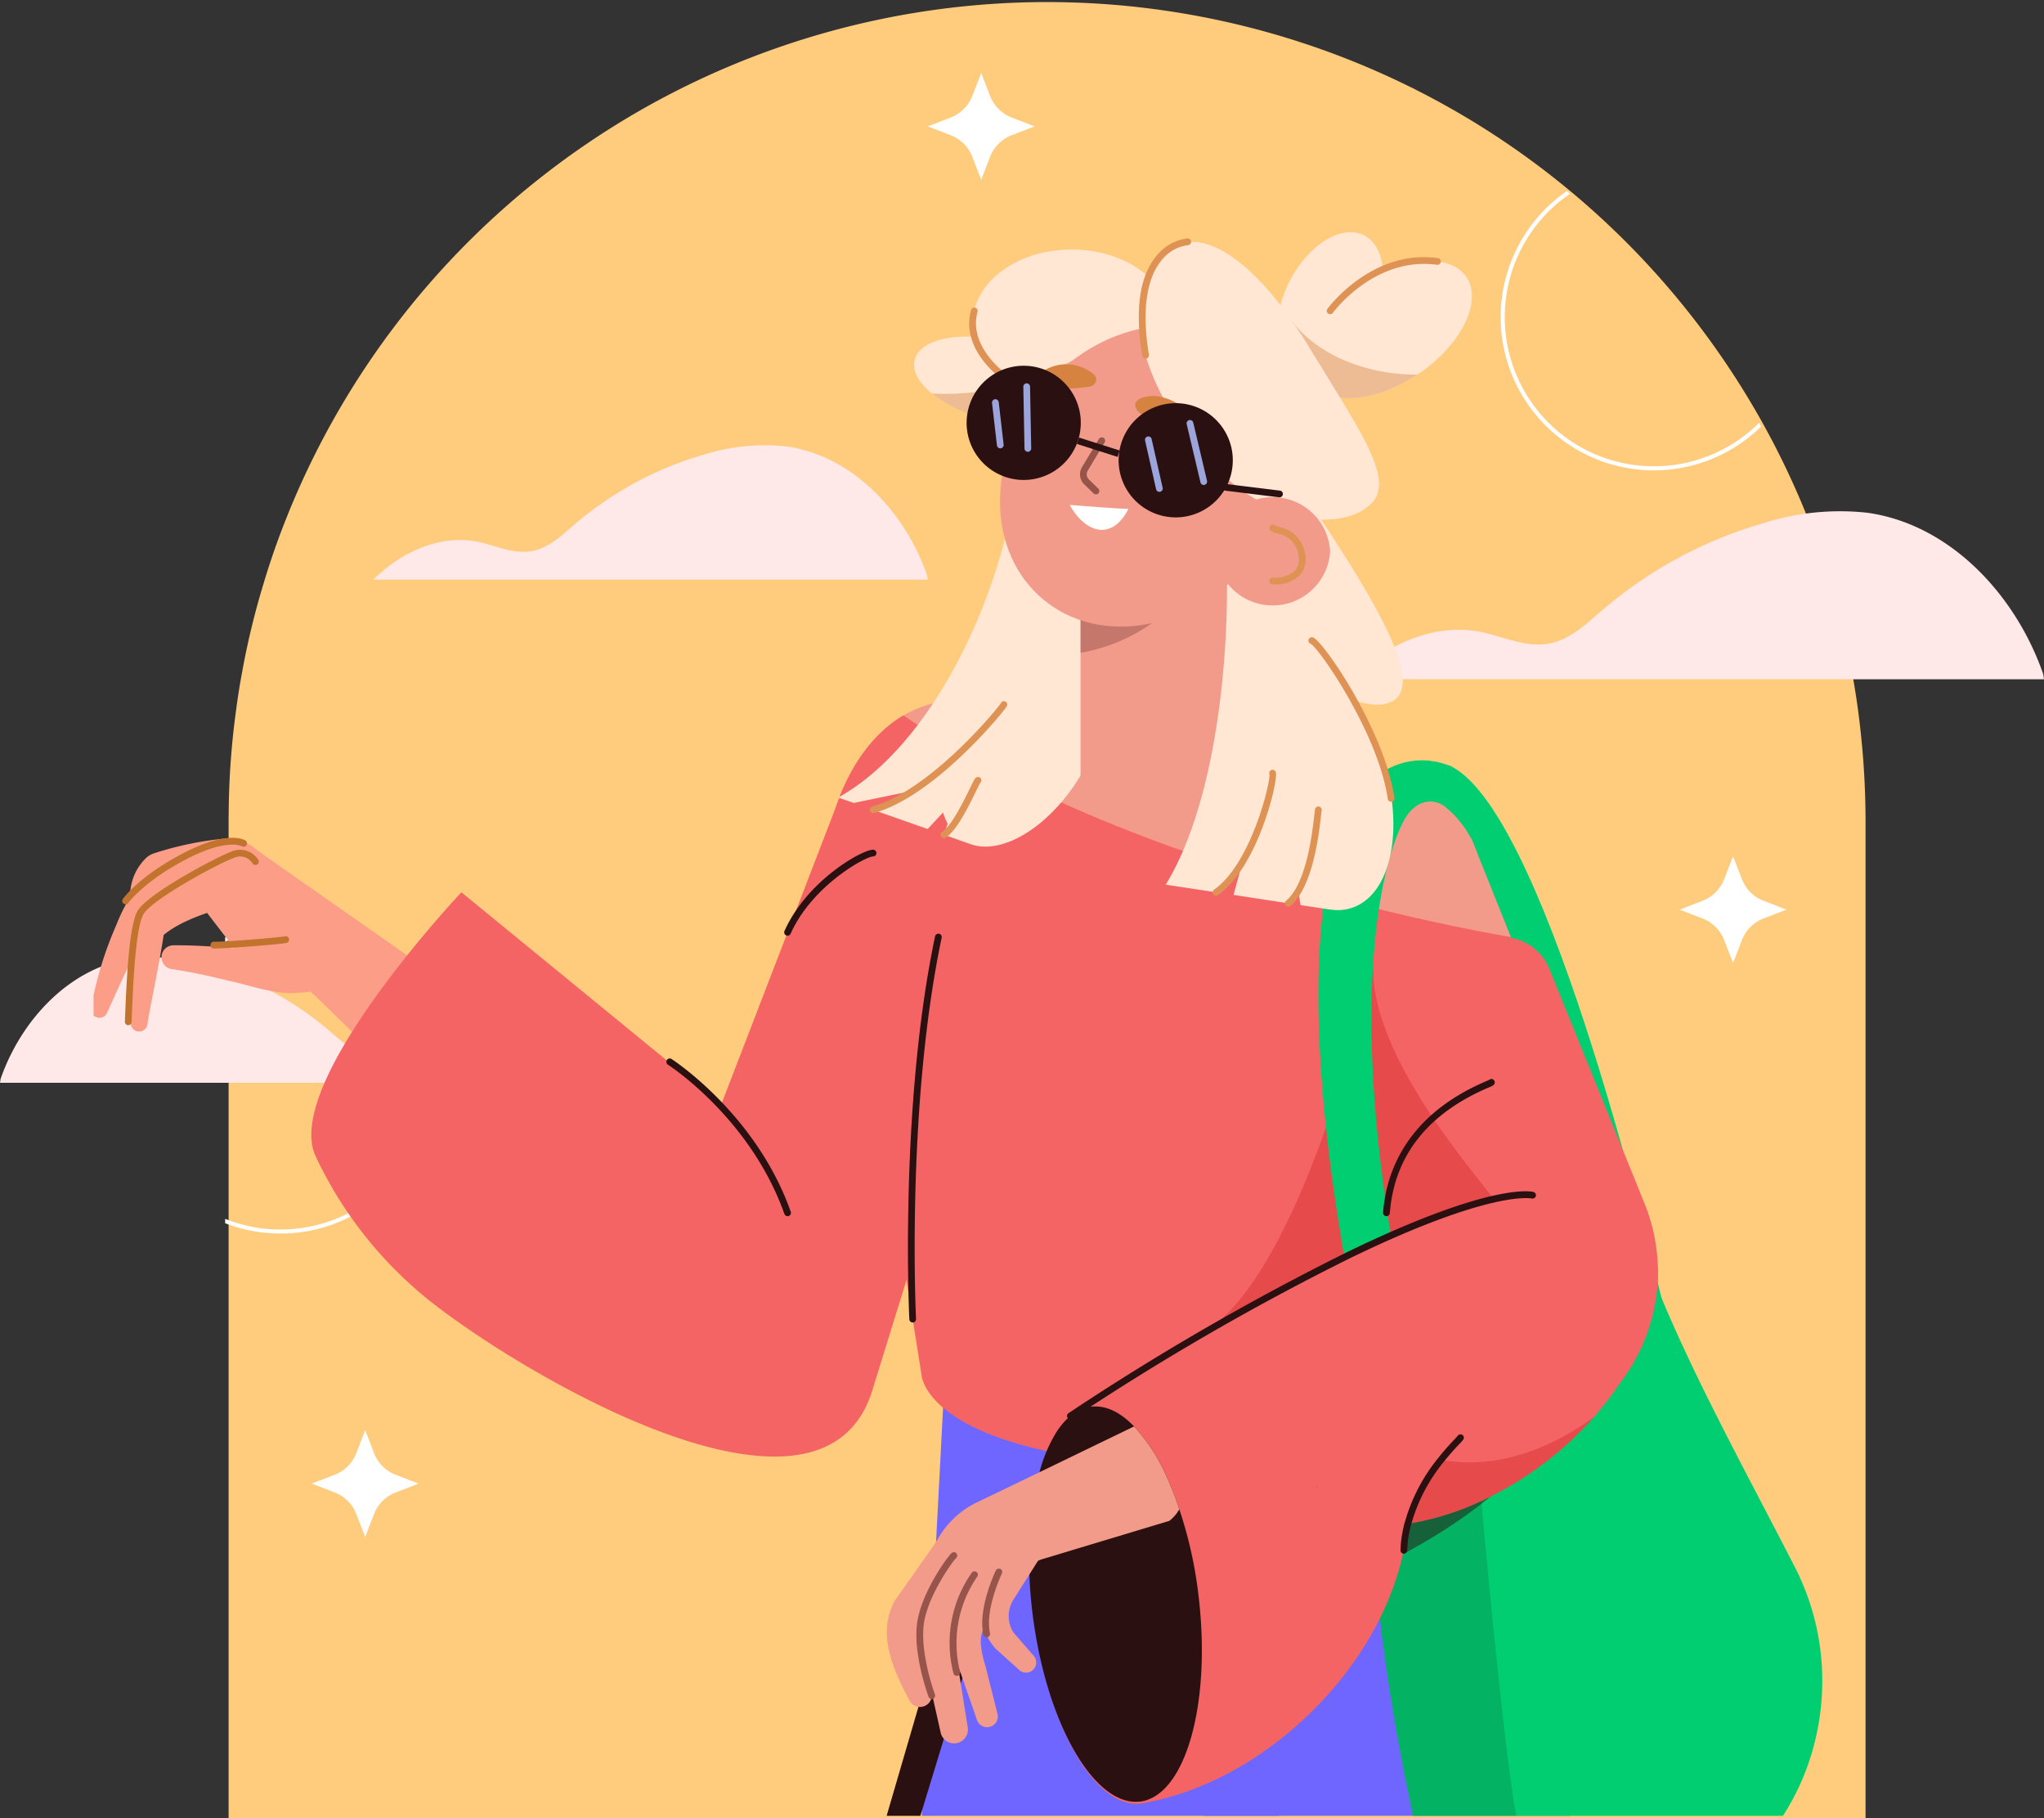 <svg xmlns="http://www.w3.org/2000/svg" xmlns:xlink="http://www.w3.org/1999/xlink" width="295" height="262.338" viewBox="0 0 295 262.338">
  <rect x="0" y="0" width="295" height="262.338" fill="#333333" stroke="none"/>
  <defs>
    <clipPath id="clip-path">
      <rect id="Rectángulo_312909" data-name="Rectángulo 312909" width="268" height="262" transform="translate(-7251 -11295)" fill="none"/>
    </clipPath>
    <clipPath id="clip-path-2">
      <rect id="Rectángulo_312908" data-name="Rectángulo 312908" width="281.977" height="487.069" fill="none"/>
    </clipPath>
    <clipPath id="clip-path-4">
      <rect id="Rectángulo_312897" data-name="Rectángulo 312897" width="33.717" height="83.777" fill="#059553"/>
    </clipPath>
    <clipPath id="clip-path-5">
      <rect id="Rectángulo_312898" data-name="Rectángulo 312898" width="58.472" height="36.347" fill="none"/>
    </clipPath>
    <clipPath id="clip-path-6">
      <rect id="Rectángulo_312899" data-name="Rectángulo 312899" width="52.261" height="57.801" fill="#d92f2f"/>
    </clipPath>
    <clipPath id="clip-path-7">
      <rect id="Rectángulo_312901" data-name="Rectángulo 312901" width="11.376" height="7.425" fill="none"/>
    </clipPath>
    <clipPath id="clip-path-8">
      <rect id="Rectángulo_312902" data-name="Rectángulo 312902" width="26.082" height="12.624" fill="none"/>
    </clipPath>
    <clipPath id="clip-path-9">
      <rect id="Rectángulo_312903" data-name="Rectángulo 312903" width="18.248" height="11.384" fill="none"/>
    </clipPath>
    <clipPath id="clip-path-10">
      <rect id="Rectángulo_312904" data-name="Rectángulo 312904" width="26.788" height="15.319" fill="#d92f2f"/>
    </clipPath>
    <clipPath id="clip-path-11">
      <rect id="Rectángulo_312906" data-name="Rectángulo 312906" width="0.178" height="0.248" fill="none"/>
    </clipPath>
  </defs>
  <g id="Grupo_996010" data-name="Grupo 996010" transform="translate(7264.5 11295)">
    <path id="Trazado_654295" data-name="Trazado 654295" d="M236.252,117.873V262.038H0V118.12c0-.353,0-.706.011-1.058a113.9,113.9,0,0,1,1.094-15.069c.012-.107.023-.2.036-.318a1.692,1.692,0,0,1,.036-.258c.235-1.683.505-3.341.824-4.989V96.4A112.264,112.264,0,0,1,4.928,84.288c.211-.706.424-1.411.648-2.118q1.058-3.352,2.317-6.587A118.2,118.2,0,0,1,170.562,12.258a6.973,6.973,0,0,1,.73.365,117.478,117.478,0,0,1,22.339,14.646c.165.129.317.258.47.387,1.73,1.459,3.413,2.953,5.059,4.506.188.189.388.365.577.553.647.612,1.282,1.235,1.918,1.871a118.84,118.84,0,0,1,19.728,26.127c.106.177.2.353.294.53a117.7,117.7,0,0,1,6.8,14.657,114.1,114.1,0,0,1,3.717,11.434c.693,2.588,1.306,5.2,1.811,7.847a112.945,112.945,0,0,1,1.717,11.9c.025.152.036.317.048.482q.459,5.1.482,10.305" transform="translate(-7231.506 -11294.7)" fill="#ffcb7d"/>
    <g id="Grupo_996009" data-name="Grupo 996009" transform="translate(-357.5)">
      <path id="Trazado_654296" data-name="Trazado 654296" d="M153.493,38.532H73.464a26.319,26.319,0,0,1,2.695-2.271c3.47-2.518,7.87-4,12.093-3.236,2.693.5,5.34,1.871,8.046,1.4,2.448-.423,4.353-2.246,6.235-3.87A49.759,49.759,0,0,1,121.167,20.51,29.133,29.133,0,0,1,133.1,19.321c9.564,1.33,17.139,9.482,20.3,18.611Z" transform="translate(-6926.59 -11249.904)" fill="#fee8e8"/>
      <path id="Trazado_654298" data-name="Trazado 654298" d="M97.9,16.028l-3.313,1.281a5.446,5.446,0,0,0-3.111,3.111L90.2,23.734l-1.281-3.313a5.44,5.44,0,0,0-3.11-3.111l-3.313-1.281L85.8,14.747a5.433,5.433,0,0,0,3.11-3.111L90.2,8.324l1.281,3.312a5.439,5.439,0,0,0,3.111,3.111Z" transform="translate(-6855.588 -11292.791)" fill="#fff"/>
      <path id="Trazado_654299" data-name="Trazado 654299" d="M186.172,107.957l-3.313,1.281a5.437,5.437,0,0,0-3.11,3.111l-1.281,3.312-1.281-3.312a5.443,5.443,0,0,0-3.111-3.111l-3.313-1.281,3.313-1.281a5.439,5.439,0,0,0,3.111-3.111l1.281-3.312,1.281,3.312a5.433,5.433,0,0,0,3.11,3.111Z" transform="translate(-6835.345 -11271.709)" fill="#fff"/>
      <path id="Trazado_654300" data-name="Trazado 654300" d="M25.582,175.325l-3.313,1.281a5.446,5.446,0,0,0-3.111,3.111l-1.281,3.313-1.28-3.313a5.446,5.446,0,0,0-3.111-3.111l-3.313-1.281,3.313-1.281a5.439,5.439,0,0,0,3.111-3.111l1.28-3.312,1.281,3.312a5.439,5.439,0,0,0,3.111,3.111Z" transform="translate(-6872.173 -11256.26)" fill="#fff"/>
      <path id="Trazado_654301" data-name="Trazado 654301" d="M187.041,55.626a21.523,21.523,0,1,1-27.28-33.057c-.154-.129-.306-.258-.471-.387a22.108,22.108,0,1,0,28.045,33.974c-.093-.177-.188-.353-.294-.53" transform="translate(-6840.164 -11289.613)" fill="#fff"/>
      <path id="Trazado_654302" data-name="Trazado 654302" d="M7.987,108.563A22.019,22.019,0,0,0,0,110.057v.636a21.239,21.239,0,0,1,7.987-1.542,21.528,21.528,0,0,1,0,43.056A21.215,21.215,0,0,1,0,150.665v.636a22.115,22.115,0,1,0,7.987-42.738" transform="translate(-6874.506 -11269.804)" fill="#fff"/>
      <path id="Trazado_654375" data-name="Trazado 654375" d="M173.574,43.4H73.464a32.922,32.922,0,0,1,3.371-2.84c4.341-3.149,9.845-5,15.127-4.047,3.369.62,6.68,2.34,10.065,1.752,3.062-.529,5.445-2.81,7.8-4.841a62.244,62.244,0,0,1,23.31-12.567,36.443,36.443,0,0,1,14.921-1.487c11.964,1.664,21.44,11.861,25.4,23.281Z" transform="translate(-6785.573 -11240.389)" fill="#fee8e8"/>
      <path id="Trazado_654376" data-name="Trazado 654376" d="M73.464,37.246H148.2a24.574,24.574,0,0,0-2.516-2.12A15.088,15.088,0,0,0,134.387,32.1c-2.515.463-4.987,1.747-7.513,1.307-2.286-.395-4.065-2.1-5.822-3.614a46.465,46.465,0,0,0-17.4-9.381,27.2,27.2,0,0,0-11.139-1.11c-8.931,1.242-16,8.854-18.961,17.379Z" transform="translate(-6980.464 -11176.017)" fill="#fee8e8"/>
    </g>
    <g id="Enmascarar_grupo_878557" data-name="Enmascarar grupo 878557" clip-path="url(#clip-path)">
      <g id="Grupo_995982" data-name="Grupo 995982" transform="translate(-7251.374 -11261.49)">
        <g id="Grupo_996008" data-name="Grupo 996008" clip-path="url(#clip-path-2)">
          <g id="Grupo_996007" data-name="Grupo 996007">
            <g id="Grupo_996006" data-name="Grupo 996006" clip-path="url(#clip-path-2)">
              <path id="Trazado_658143" data-name="Trazado 658143" d="M30.985,73.725l-5.967-5.8-1.26-1.09a5.985,5.985,0,0,1-2.424.647,5.769,5.769,0,0,1-4.774-2.229L8.109,54.264l7.971-7.742,11.55,8.1,10.927,7.642a12.921,12.921,0,0,1-.975,4.837,11.46,11.46,0,0,1-6.6,6.627" transform="translate(7.369 42.275)" fill="#fc9e87"/>
              <path id="Trazado_658144" data-name="Trazado 658144" d="M22.788,51.891c-4.491,2.063-9.826,2.241-13.882,4.795-.015.013.387-.525.384-.521L5.743,63.384c-1.208,2.422-2.3,4.884-3.413,7.352a1.219,1.219,0,0,1-2.315-.7A53,53,0,0,1,3.693,57.993a24.385,24.385,0,0,1,2.2-4.325c2.346-2.252,4.755-3.063,7.463-4.247a58.78,58.78,0,0,0,6.511-2.812,3.024,3.024,0,1,1,2.922,5.281" transform="translate(0 41.889)" fill="#fc9e87"/>
              <path id="Trazado_658145" data-name="Trazado 658145" d="M16.016,53.963c-2.844.916-6.19,2.065-8.419,4.06l.387-.922c-.294,2.271-.762,4.545-1.17,6.806L6.15,67.284c-.227,1.159-.447,2.317-.6,3.384a1.215,1.215,0,0,1-2.4.017,49.559,49.559,0,0,1,.628-14.268c.376-1.437,1.737-2.529,2.647-3.386a36.372,36.372,0,0,1,7.444-4.711,3.027,3.027,0,1,1,2.151,5.642" transform="translate(2.6 43.627)" fill="#fc9e87"/>
              <path id="Trazado_658146" data-name="Trazado 658146" d="M17.251,51.856a37.72,37.72,0,0,0-9.607.355c-.04.05.456-.244.351-.2a4.717,4.717,0,0,0-.67,5.927A1.233,1.233,0,0,1,6.884,59.7c-1.454.63-2.613-1.433-3.275-2.552a7.58,7.58,0,0,1,1.8-8.608,3.376,3.376,0,0,1,.9-.508A47.336,47.336,0,0,1,17.176,45.82a3.032,3.032,0,1,1,.074,6.035" transform="translate(2.682 41.621)" fill="#fc9e87"/>
              <path id="Trazado_658147" data-name="Trazado 658147" d="M2.667,71.787a.482.482,0,0,1-.1-.313c.263-6.99.66-13.75,1.775-15.89C5.635,53.1,15.706,47.76,17.9,46.951a3.117,3.117,0,0,1,3.932,1.185.486.486,0,0,1-.846.479,2.127,2.127,0,0,0-2.75-.75C15.877,48.734,6.3,53.931,5.2,56.034,4.036,58.273,3.7,67.214,3.538,71.508a.486.486,0,0,1-.87.279" transform="translate(2.332 42.434)" fill="#c2732d"/>
              <path id="Trazado_658148" data-name="Trazado 658148" d="M24.288,60.788c-3.189.055-6.249-1.136-9.236-1.764-2.75-.679-5.476-1.288-8.213-1.682a1.726,1.726,0,0,1,.208-3.438c2.964-.027,5.9.178,8.78.439,1.411.128,4.936.477,6.287.513a5.25,5.25,0,0,0,1.437-.069,3.378,3.378,0,1,1,2.4,5.915l-1.662.084" transform="translate(4.849 48.982)" fill="#fc9e87"/>
              <path id="Trazado_658149" data-name="Trazado 658149" d="M2.467,55.179a.493.493,0,0,1-.015-.576c.094-.13,2.31-3.245,8.66-6.575,6.383-3.348,8.8-2.016,9.051-1.853a.487.487,0,0,1-.517.825c-.057-.032-2.243-1.172-8.083,1.892-6.114,3.2-8.291,6.24-8.312,6.27a.486.486,0,0,1-.678.118.473.473,0,0,1-.1-.1" transform="translate(2.15 41.598)" fill="#c2732d"/>
              <path id="Trazado_658150" data-name="Trazado 658150" d="M9.139,54.792a.476.476,0,0,1-.1-.311.487.487,0,0,1,.5-.473c1.83.046,9.8-.67,10.219-.762a.466.466,0,0,1,.6.3.5.5,0,0,1-.309.63c-.437.162-8.885.849-10.538.809a.483.483,0,0,1-.372-.189" transform="translate(8.213 48.358)" fill="#c2732d"/>
              <path id="Trazado_658151" data-name="Trazado 658151" d="M56.071,397.6s6.125-.855,18.106-3.472c13.815-3.044,29.251-7,34.414.464,6.48,9.381,14.634,17.3,20.1,14.722,3.774-1.779,2.3-12.426-.107-24.907-.231-1.193-.464-2.4-.712-3.613-.41-2.1-.819-4.629-1.176-7.532-4.9-38.294-6-143.193-6.177-211.255-.09-36.052.071-61.779.071-61.779l-48.176-15.2Z" transform="translate(50.952 77.262)" fill="#6f66ff"/>
              <path id="Trazado_658152" data-name="Trazado 658152" d="M78.957,101.551s7.089,21.6,7.961,29.089c8.959,76.743,34.37,211.211,40.15,260.464.624,5.287.534,9.845,3.9,12.107,5.377,3.613,12.569-.16,16.736-3.9,2.563-2.3,13.3-9.578,16.575-10.736,38.527-13.565,45.7-3.222,45.95-2.831L161.2,240.432a245.759,245.759,0,0,1-9.15-35.7l-6.961-39.079-2.279-12.8L131.645,90.135Z" transform="translate(71.748 81.906)" fill="#6f66ff"/>
              <rect id="Rectángulo_312896" data-name="Rectángulo 312896" width="66.348" height="25.932" transform="translate(85.197 140.651) rotate(-68.133)" fill="#f29b8a"/>
              <path id="Trazado_658153" data-name="Trazado 658153" d="M129.475,125.9l6.936-1.607c-4.234-18.291-19.087-78.41-32.463-84.019l-2.754,6.566c6.827,2.865,20,43.268,28.281,79.06" transform="translate(91.955 36.6)" fill="#00ce70"/>
              <path id="Trazado_658154" data-name="Trazado 658154" d="M57.261,52.886l12.8,77.783,68.757,14.546,4.025-31.3,5.785-45.15.107-.836a22.236,22.236,0,0,0-.784-10.843l-.374-.943c-.124-.3-.284-.605-.426-.891-2.1-4.041-6.052-7.014-12.3-8.171L76.506,35.688a16.009,16.009,0,0,0-11.235,1.886,16.192,16.192,0,0,0-8.011,15.312" transform="translate(51.986 32.149)" fill="#f29b8a"/>
              <path id="Trazado_658155" data-name="Trazado 658155" d="M91.748,55.45l19.709,49.014,5.037,12.552,3.455-1.39,20.6-8.278L121.57,60.1l-5-12.462-.374-.943-.374-.909-.053.017L95.006,54.133Z" transform="translate(83.372 41.602)" fill="#f29b8a"/>
              <path id="Trazado_658156" data-name="Trazado 658156" d="M103.635,158.643c2.42,10.717,12.639,17.287,22.557,14.386q2.11-.616,4.22-1.283,5.205-1.655,10.5-3.632c18.461-6.835,26.562-30,17.161-48.353-6.818-13.317-13.976-26.153-19.564-39.56C130,83.566,120.745,86.824,110.9,89.975c-4.5,1.46-9.152,2.884-13.888,4.308-1.353,19.085,1.745,42.835,6.623,64.36" transform="translate(87.865 72.879)" fill="#00ce70"/>
              <g id="Grupo_995984" data-name="Grupo 995984" transform="translate(184.558 162.818)" opacity="0.5">
                <g id="Grupo_995983" data-name="Grupo 995983">
                  <g id="Grupo_995982-2" data-name="Grupo 995982" clip-path="url(#clip-path-4)">
                    <path id="Trazado_658157" data-name="Trazado 658157" d="M103.635,154.007c2.42,10.717,12.639,17.287,22.557,14.386q2.11-.616,4.22-1.283c-5.644-3.312-11.5-8.776-12.926-18.123-2.8-18.587-6.429-63.684-6.429-63.684l-.158.036c-4.5,1.46-9.152,2.884-13.888,4.308-1.353,19.085,1.745,42.835,6.623,64.36" transform="translate(-96.693 -85.303)" fill="#059553"/>
                  </g>
                </g>
              </g>
              <g id="Grupo_995987" data-name="Grupo 995987" transform="translate(150.018 166.758)" opacity="0.5">
                <g id="Grupo_995986" data-name="Grupo 995986">
                  <g id="Grupo_995985" data-name="Grupo 995985" clip-path="url(#clip-path-5)">
                    <path id="Trazado_658158" data-name="Trazado 658158" d="M137.068,96.582S122.646,116.834,78.6,123.716l16.466-34.8L128.1,87.367Z" transform="translate(-78.597 -87.367)" fill="#2b1011"/>
                  </g>
                </g>
              </g>
              <path id="Trazado_658159" data-name="Trazado 658159" d="M119.39,128.5l6.425-2.582a26.219,26.219,0,0,0,14.52-34.179L126.59,57.851a7.318,7.318,0,0,0-8.868-4.264l-25.4,7.553Z" transform="translate(83.894 48.418)" fill="#f46464"/>
              <path id="Trazado_658160" data-name="Trazado 658160" d="M56.1,51.173,68.9,131.7s.651,17.823,70.924,12.464c7.866-.6,4.024-31.3,4.024-31.3l5.037,12.55,3.455-1.388,1.62-55.53s-1.567-.248-4.327-.783c-4.629-.889-12.605-2.563-22.236-5.18-18.283-4.949-42.551-13.3-61.119-26.012-5.146,3.008-8.528,8.759-10.177,14.644" transform="translate(50.98 33.194)" fill="#f46464"/>
              <g id="Grupo_995990" data-name="Grupo 995990" transform="translate(157.347 105.507)" opacity="0.5">
                <g id="Grupo_995989" data-name="Grupo 995989">
                  <g id="Grupo_995988" data-name="Grupo 995988" clip-path="url(#clip-path-6)">
                    <path id="Trazado_658161" data-name="Trazado 658161" d="M130.031,92.865c.567-1.334-20.555-22.015-19.883-37.588,0,0-9.82,45.232-25.073,53.661-14.636,8.087,36.391,1.83,36.391,1.83l13.231-6.3Z" transform="translate(-82.437 -55.277)" fill="#d92f2f"/>
                  </g>
                </g>
              </g>
              <path id="Trazado_658162" data-name="Trazado 658162" d="M97.827,118.415l6.99-1.357c-9.066-46.649-1.5-65.959.809-69.238.571-.809,2.416-2.89,5.077-1.506l1.336-5.482a10.406,10.406,0,0,0-10.945,1.5c-9.744,8.039-10.965,36.483-3.268,76.087" transform="translate(84.338 36.285)" fill="#00ce70"/>
              <path id="Trazado_658163" data-name="Trazado 658163" d="M86.979,160.7c.023.011.023.011.04.006.218-.031.429-.076.659-.128,7.975-1.483,16.358-5.791,23.508-12.674,8.456-8.131,13.4-18.1,14.3-27.216a3.154,3.154,0,0,0,.048-.363,39.949,39.949,0,0,0,8.818-2.489A49.724,49.724,0,0,0,152.339,105c7.717-8.736,11.04-18.984,8.436-25.537-4.136-10.406-21.334-7.308-36.838-1.151-7.2,2.859-33.091,16.905-45.887,25.974-2.092,1.483-1.945,2.287-3.317,3.464C71.551,113,70.152,122.792,71.519,133.7c1.949,15.7,8.891,27.772,15.461,27" transform="translate(64.515 66.025)" fill="#f46464"/>
              <path id="Trazado_658164" data-name="Trazado 658164" d="M120.085,56.527,97.614,129.012c-7.692,24.813-55.912-5.7-65.86-14.626a58.323,58.323,0,0,1-14.5-19.255C12.47,84.49,38.322,57.113,38.322,57.113L75.8,87.784l17.57-45.565c1.029-2.565,26.72,14.308,26.72,14.308" transform="translate(15.143 38.124)" fill="#f46464"/>
              <path id="Trazado_658165" data-name="Trazado 658165" d="M62.461,109.12a.484.484,0,0,1-.485-.462c-.015-.3-1.47-30.614,3.714-55.244a.486.486,0,1,1,.951.2c-5.157,24.506-3.711,54.7-3.7,55a.486.486,0,0,1-.46.51Z" transform="translate(56.137 48.186)" fill="#2b1011"/>
              <path id="Trazado_658166" data-name="Trazado 658166" d="M87.625,145.645c-.233.059-.447.1-.66.136-.019,0-.019,0-.04-.019-6.57.777-13.51-11.294-15.472-27a64.068,64.068,0,0,1-.506-7.037c-.038-1.71,0-3.363.116-4.938a42.843,42.843,0,0,1,1.38-8.532,21.091,21.091,0,0,1,2.235-5.444,10.389,10.389,0,0,1,2.216-2.682,5.734,5.734,0,0,1,2.955-1.342c.04-.019.059,0,.1,0a2.546,2.546,0,0,1,.37-.019c1.962-.078,3.926.952,5.772,2.876a26.339,26.339,0,0,1,4.724,7.308A44.536,44.536,0,0,1,92.62,103.6a60.693,60.693,0,0,1,2.741,12.187c1.886,15.22-1.575,28.245-7.736,29.858" transform="translate(64.457 80.661)" fill="#2b1011"/>
              <path id="Trazado_658167" data-name="Trazado 658167" d="M58.739,64.821l7.908-1.626L61.53,65.81l7.877,2.773,2.231-2.392a9.515,9.515,0,0,0,.655,1.643l-.527,1.579,3.523,1.243.223.08a6.515,6.515,0,0,0,2.248.384c4.512,0,10.2-4.163,14.016-10.748,4.274-7.4,4.736-15.323,1.37-18.814a70.553,70.553,0,0,0,1.722-21.494l-12.834-.781C79.914,34.764,70.379,56.291,56.508,64.04Z" transform="translate(51.349 17.523)" fill="#ffe7d4"/>
              <rect id="Rectángulo_312900" data-name="Rectángulo 312900" width="22.771" height="36.426" transform="translate(142.824 42.663)" fill="#f29b8a"/>
              <g id="Grupo_995993" data-name="Grupo 995993" transform="translate(142.825 53.255)" opacity="0.5">
                <g id="Grupo_995992" data-name="Grupo 995992">
                  <g id="Grupo_995991" data-name="Grupo 995991" clip-path="url(#clip-path-7)">
                    <path id="Trazado_658168" data-name="Trazado 658168" d="M74.828,27.9v7.425A25.166,25.166,0,0,0,86.2,30.251l-7.476-1.762Z" transform="translate(-74.828 -27.901)" fill="#96544a"/>
                  </g>
                </g>
              </g>
              <path id="Trazado_658169" data-name="Trazado 658169" d="M88.3,39.054c5.654,11.263,17.993,18.327,22.618,16.169,4.753-2.178-1.378-12.937-8.755-24.275C94.652,19.627,90.117,11.964,87.088,14.2c-2.9,2.233-4.571,13.59,1.208,24.855" transform="translate(76.727 12.55)" fill="#ffe7d4"/>
              <path id="Trazado_658170" data-name="Trazado 658170" d="M88.546,75.409l3.722-4.06-1.212,4.434,7.906,1.21.96-1.46c.2.143.393.284.588.428l.231,1.3h.019L105,77.9v-.019a6.485,6.485,0,0,0,3.151-.231c5.749-1.922,7.69-11.626,4.325-21.7a31.014,31.014,0,0,0-4.308-8.475c-.284-4.308-.765-8.582-1.336-12.712a101.549,101.549,0,0,0-3.186-12.943c.019.143-13.834,1.21-13.834,1.21,1.14,14.848-.746,38.581-8.545,51.275Z" transform="translate(73.845 19.828)" fill="#ffe7d4"/>
              <path id="Trazado_658171" data-name="Trazado 658171" d="M66.685,11.9a8.264,8.264,0,0,0,.25,1.995,10.933,10.933,0,0,0,5.892,6.711,17.489,17.489,0,0,0,8.118,1.9q.641,0,1.283-.053a12.56,12.56,0,0,0,2.189-.284c6.2-1.139,10.771-5.3,10.771-10.273,0-5.858-6.373-10.593-14.243-10.593S66.685,6.044,66.685,11.9" transform="translate(60.597 1.189)" fill="#ffe7d4"/>
              <path id="Trazado_658172" data-name="Trazado 658172" d="M64.8,16.09a20.6,20.6,0,0,0,8.03,3.793c6.6,1.655,12.569.481,13.351-2.636a2.679,2.679,0,0,0,.09-.765c-.036-1.424-1.1-2.955-2.884-4.325a21.314,21.314,0,0,0-7.726-3.525,23.819,23.819,0,0,0-4.682-.712c-4.541-.25-8.083,1-8.654,3.346-.391,1.55.588,3.275,2.476,4.825" transform="translate(56.555 7.167)" fill="#ffe7d4"/>
              <g id="Grupo_995996" data-name="Grupo 995996" transform="translate(121.354 15.174)" opacity="0.5">
                <g id="Grupo_995995" data-name="Grupo 995995">
                  <g id="Grupo_995994" data-name="Grupo 995994" clip-path="url(#clip-path-8)">
                    <path id="Trazado_658173" data-name="Trazado 658173" d="M63.579,16.033a20.6,20.6,0,0,0,8.03,3.793c6.6,1.655,12.569.481,13.351-2.636a2.679,2.679,0,0,0,.09-.765,12.745,12.745,0,0,0,2.189-.284l2.422-8.19a55.971,55.971,0,0,1-7.5,4.15,48.082,48.082,0,0,1-6.516,2.474,33.944,33.944,0,0,1-12.071,1.46" transform="translate(-63.579 -7.95)" fill="#de9254"/>
                  </g>
                </g>
              </g>
              <path id="Trazado_658174" data-name="Trazado 658174" d="M21.325,390.779l84.147-288.113a2.546,2.546,0,0,1,4.888,1.428c0-.008-87.64,287.1-87.642,287.1a.727.727,0,0,1-1.393-.416" transform="translate(19.352 91.628)" fill="#2b1011"/>
              <path id="Trazado_658175" data-name="Trazado 658175" d="M74.734,16.418c-8.118,9.864-7.976,23.391.315,30.215s21.593,4.358,29.711-5.507,7.976-23.391-.315-30.215S82.852,6.554,74.734,16.418" transform="translate(62.462 6.41)" fill="#f29b8a"/>
              <path id="Trazado_658176" data-name="Trazado 658176" d="M92.1,18.451a3.917,3.917,0,0,0,.588,1.231c2.35,3.472,9.15,2.953,15.256-1.122a1.939,1.939,0,0,0,.233-.145c6.159-4.2,9.221-10.448,6.837-13.937-1.941-2.85-6.91-3.027-12.019-.695A20.458,20.458,0,0,0,99.52,5.724,19,19,0,0,0,92.6,13.647a7.156,7.156,0,0,0-.5,4.8" transform="translate(83.486 1.974)" fill="#ffe7d4"/>
              <path id="Trazado_658177" data-name="Trazado 658177" d="M91.9,19.643a4.236,4.236,0,0,0,.605.374,4.418,4.418,0,0,0,1.584.408,7.565,7.565,0,0,0,5.163-2.012A16.2,16.2,0,0,0,103.3,13.18a14.92,14.92,0,0,0,1.691-7.423c-.107-2.476-1.052-4.47-2.777-5.323C98.915-1.187,94.09,1.875,91.4,7.269c-2.493,5.056-2.243,10.38.5,12.374" transform="translate(81.492 0)" fill="#ffe7d4"/>
              <g id="Grupo_995999" data-name="Grupo 995999" transform="translate(173.18 12.575)" opacity="0.5">
                <g id="Grupo_995998" data-name="Grupo 995998">
                  <g id="Grupo_995997" data-name="Grupo 995997" clip-path="url(#clip-path-9)">
                    <path id="Trazado_658178" data-name="Trazado 658178" d="M90.732,6.588l.214,7.068a4.133,4.133,0,0,0,.605.374,4.418,4.418,0,0,0,1.584.408,3.887,3.887,0,0,0,.588,1.229c2.35,3.472,9.15,2.955,15.258-1.122A26.427,26.427,0,0,1,98.3,12.427a20.511,20.511,0,0,1-4.665-2.794,14.692,14.692,0,0,1-2.9-3.044" transform="translate(-90.731 -6.588)" fill="#de9254"/>
                  </g>
                </g>
              </g>
              <path id="Trazado_658179" data-name="Trazado 658179" d="M81.561,3.768c-5,6.392-1.531,18.419,7.373,28.184,8.776,9.8,19.326,10.471,23.517,6.829,4.113-3.409-1.26-10.641-8.994-23.382C95.525,2.556,86.591-3.328,81.561,3.768" transform="translate(72.028 0.656)" fill="#ffe7d4"/>
              <path id="Trazado_658180" data-name="Trazado 658180" d="M85.014,27.836a8.305,8.305,0,0,0,16.581,0,8.305,8.305,0,0,0-16.581,0" transform="translate(77.252 18.199)" fill="#f29b8a"/>
              <path id="Trazado_658181" data-name="Trazado 658181" d="M100.092,102.228a5.642,5.642,0,0,1-1.439,1.672l-18.329,5.52a7.045,7.045,0,0,0-4.1,3.4L74.8,115.543l-12.092-2.449,1.653-4.646a12.8,12.8,0,0,1,6.472-7.192l9.078-4.375L93.56,90.274a26.381,26.381,0,0,1,4.724,7.308,44.534,44.534,0,0,1,1.808,4.646" transform="translate(56.987 82.032)" fill="#f29b8a"/>
              <path id="Trazado_658182" data-name="Trazado 658182" d="M77.089,23.732a.473.473,0,0,1-.338-.137L75.4,22.287a2.011,2.011,0,0,1-.324-2.487l2.434-4.058a.486.486,0,0,1,.834.5L75.907,20.3a1.042,1.042,0,0,0,.17,1.288L77.427,22.9a.485.485,0,0,1-.338.834" transform="translate(67.958 14.091)" fill="#96544a"/>
              <path id="Trazado_658183" data-name="Trazado 658183" d="M90.009,30.737a3.6,3.6,0,0,1-.481-.029.486.486,0,0,1-.422-.542.494.494,0,0,1,.546-.422,4.2,4.2,0,0,0,3.1-.96,2.494,2.494,0,0,0,.561-2.247,3.641,3.641,0,0,0-3.063-3.155,2.633,2.633,0,0,1-.987-.437.486.486,0,0,1,.657-.718,3.245,3.245,0,0,0,.613.225,4.619,4.619,0,0,1,3.739,3.93,3.413,3.413,0,0,1-.821,3.077,5.01,5.01,0,0,1-3.439,1.277" transform="translate(80.967 20.084)" fill="#de9254"/>
              <path id="Trazado_658184" data-name="Trazado 658184" d="M87.305,19.418a28.648,28.648,0,0,1-7.917-4.785c-1.666-2.063,2-2.521,3.315-2.117a8.456,8.456,0,0,1,6.152,5.73,1.062,1.062,0,0,1-1.55,1.172" transform="translate(71.753 11.251)" fill="#d68341"/>
              <g id="Grupo_996002" data-name="Grupo 996002" transform="translate(190.066 171.026)" opacity="0.5">
                <g id="Grupo_996001" data-name="Grupo 996001">
                  <g id="Grupo_996000" data-name="Grupo 996000" clip-path="url(#clip-path-10)">
                    <path id="Trazado_658185" data-name="Trazado 658185" d="M99.579,104.921a39.732,39.732,0,0,0,8.8-2.483A49.684,49.684,0,0,0,126.366,89.6c-3.48,2.474-11.889,7.923-22,6.1a25.5,25.5,0,0,0-4.785,9.219" transform="translate(-99.578 -89.602)" fill="#d92f2f"/>
                  </g>
                </g>
              </g>
              <path id="Trazado_658186" data-name="Trazado 658186" d="M78.974,13.23a22.907,22.907,0,0,1-6.537.048,1.068,1.068,0,0,1-.6-1.848,6.14,6.14,0,0,1,7.978.048c.708.75.094,1.693-.84,1.752" transform="translate(64.959 9.07)" fill="#d68341"/>
              <path id="Trazado_658187" data-name="Trazado 658187" d="M93.932,10.114a.49.49,0,0,1-.284-.092.484.484,0,0,1-.109-.678c.061-.088,6.377-8.666,15.966-7.318a.486.486,0,0,1-.134.962c-9.03-1.25-14.987,6.843-15.046,6.925a.487.487,0,0,1-.393.2" transform="translate(84.915 1.711)" fill="#de9254"/>
              <path id="Trazado_658188" data-name="Trazado 658188" d="M80.208,17.813a.487.487,0,0,1-.479-.408C78.66,10.841,79.321,6.023,81.7,3.09A6.767,6.767,0,0,1,86.276.467a.5.5,0,0,1,.506.46.488.488,0,0,1-.458.512,5.8,5.8,0,0,0-3.888,2.285c-2.149,2.676-2.752,7.352-1.748,13.525a.488.488,0,0,1-.4.559.54.54,0,0,1-.078.006" transform="translate(71.999 0.424)" fill="#de9254"/>
              <path id="Trazado_658189" data-name="Trazado 658189" d="M71.411,16.118a.486.486,0,0,1-.279-.088c-.248-.176-6.035-4.337-4.451-9.99a.487.487,0,0,1,.937.263c-1.4,4.987,4.02,8.895,4.073,8.933a.485.485,0,0,1-.281.882" transform="translate(60.345 5.166)" fill="#de9254"/>
              <path id="Trazado_658190" data-name="Trazado 658190" d="M103.992,54.35a.486.486,0,0,1-.481-.416c-1.378-9.452-9.878-21.692-11.12-22.376a.468.468,0,0,1-.311-.6.5.5,0,0,1,.62-.321c1.451.424,10.351,13.4,11.773,23.154a.486.486,0,0,1-.41.552.451.451,0,0,1-.071,0" transform="translate(83.653 27.823)" fill="#de9254"/>
              <path id="Trazado_658191" data-name="Trazado 658191" d="M59.371,51.606a.486.486,0,0,1-.13-.954c8.394-2.325,18.165-14.191,18.57-14.917a.475.475,0,0,1,.632-.244.494.494,0,0,1,.252.647c-.235.55-10.3,12.989-19.194,15.451a.506.506,0,0,1-.13.017" transform="translate(53.508 32.213)" fill="#de9254"/>
              <path id="Trazado_658192" data-name="Trazado 658192" d="M64.733,50a.486.486,0,0,1-.261-.9c1.353-.865,3.071-4.379,3.995-6.268.664-1.359.75-1.535,1.019-1.628a.486.486,0,0,1,.483.823c-.1.155-.37.7-.63,1.233-1.031,2.113-2.76,5.648-4.344,6.659a.484.484,0,0,1-.261.076" transform="translate(58.382 37.421)" fill="#de9254"/>
              <path id="Trazado_658193" data-name="Trazado 658193" d="M85.31,58.8a.484.484,0,0,1-.277-.884c5.323-3.726,8.137-15.47,7.976-16.642a.458.458,0,0,1,.267-.605.514.514,0,0,1,.647.288c.426,1.01-2.512,13.678-8.335,17.755a.482.482,0,0,1-.279.088" transform="translate(77.08 36.924)" fill="#de9254"/>
              <path id="Trazado_658194" data-name="Trazado 658194" d="M90.766,57.864a.484.484,0,0,1-.311-.857c2.955-2.453,3.795-9.925,4.071-12.382.052-.464.092-.767.115-.861a.487.487,0,0,1,.941.25c-.021.09-.048.345-.09.72-.288,2.552-1.16,10.318-4.417,13.019a.47.47,0,0,1-.309.111" transform="translate(82.038 39.441)" fill="#de9254"/>
              <path id="Trazado_658195" data-name="Trazado 658195" d="M74.29,105.4a.48.48,0,0,1-.4-.212.485.485,0,0,1,.128-.676,368.008,368.008,0,0,1,40.027-23.147c21.007-10.229,26.84-8.835,27.077-8.769a.486.486,0,0,1,.344.6.5.5,0,0,1-.594.344c-.09-.023-5.967-1.246-26.4,8.7a366.528,366.528,0,0,0-39.905,23.076.479.479,0,0,1-.273.084" transform="translate(67.066 65.879)" fill="#2b1011"/>
              <path id="Trazado_658196" data-name="Trazado 658196" d="M99.5,108.087H99.49a.49.49,0,0,1-.471-.5,17.469,17.469,0,0,1,.5-3.567,1.292,1.292,0,0,1,.074-.282.633.633,0,0,1,.034-.149l.021-.044a25.718,25.718,0,0,1,4.848-9.3c.954-1.2,1.808-2.107,2.315-2.649.237-.254.4-.424.46-.506a.5.5,0,0,1,.662-.149.476.476,0,0,1,.178.638,4.554,4.554,0,0,1-.592.681c-.5.533-1.334,1.422-2.26,2.586a24.661,24.661,0,0,0-4.7,9.04c-.006.017-.011.036-.019.053a.547.547,0,0,1-.027.1.716.716,0,0,0-.05.174,16.646,16.646,0,0,0-.473,3.4.49.49,0,0,1-.487.471m.567-4.314h0Z" transform="translate(89.978 82.577)" fill="#2b1011"/>
              <path id="Trazado_658197" data-name="Trazado 658197" d="M98.189,83.8l-.038,0a.485.485,0,0,1-.447-.521c.466-5.928,3.409-14.021,14.791-18.913.275-.118.464-.195.542-.244a.474.474,0,0,1,.672.057.5.5,0,0,1-.061.7,3.22,3.22,0,0,1-.769.382c-8.78,3.773-13.559,9.86-14.2,18.1a.486.486,0,0,1-.485.447" transform="translate(88.782 58.166)" fill="#2b1011"/>
              <path id="Trazado_658198" data-name="Trazado 658198" d="M52.905,59.084a.485.485,0,0,1-.443-.685c3.277-7.32,11.225-11.723,12.784-11.723a.486.486,0,0,1,0,.972c-1.044,0-8.767,4.157-11.9,11.149a.484.484,0,0,1-.443.288" transform="translate(47.634 42.415)" fill="#2b1011"/>
              <path id="Trazado_658199" data-name="Trazado 658199" d="M82.49,21.142c.137.176-8.48-.529-8.48-.529s1.676,3.35,4.377,3.585,4.1-3.056,4.1-3.056" transform="translate(67.253 18.731)" fill="#fff"/>
              <path id="Trazado_658200" data-name="Trazado 658200" d="M77.707,21.16a8.239,8.239,0,1,0,8.24-8.238,8.24,8.24,0,0,0-8.24,8.238" transform="translate(70.613 11.742)" fill="#2b1011"/>
              <path id="Trazado_658201" data-name="Trazado 658201" d="M66.213,18.332a8.239,8.239,0,1,0,8.24-8.24,8.24,8.24,0,0,0-8.24,8.24" transform="translate(60.168 9.171)" fill="#2b1011"/>
              <path id="Trazado_658202" data-name="Trazado 658202" d="M81.63,18.084a1.615,1.615,0,1,0,1.615-1.615,1.615,1.615,0,0,0-1.615,1.615" transform="translate(74.177 14.965)" fill="#2b1011"/>
              <path id="Trazado_658203" data-name="Trazado 658203" d="M72.682,15.154A1.615,1.615,0,1,0,74.3,13.539a1.615,1.615,0,0,0-1.615,1.615" transform="translate(66.046 12.303)" fill="#2b1011"/>
              <rect id="Rectángulo_312905" data-name="Rectángulo 312905" width="0.971" height="6.164" transform="translate(142.298 30.546) rotate(-72.334)" fill="#2b1011"/>
              <path id="Trazado_658204" data-name="Trazado 658204" d="M93.78,20.953a.318.318,0,0,1-.059,0L86,20a.487.487,0,0,1-.424-.542.481.481,0,0,1,.542-.422l7.723.952a.486.486,0,0,1-.059.968" transform="translate(77.759 17.292)" fill="#2b1011"/>
              <path id="Trazado_658205" data-name="Trazado 658205" d="M85.319,23.557a.488.488,0,0,1-.473-.374L82.862,14.8a.487.487,0,1,1,.947-.225l1.983,8.381a.489.489,0,0,1-.361.586.454.454,0,0,1-.113.013" transform="translate(75.285 12.907)" fill="#9ba4db"/>
              <path id="Trazado_658206" data-name="Trazado 658206" d="M81.776,23.434a.487.487,0,0,1-.473-.38l-1.59-7.028a.485.485,0,1,1,.947-.214l1.59,7.028a.488.488,0,0,1-.365.582.541.541,0,0,1-.109.011" transform="translate(72.424 14.026)" fill="#9ba4db"/>
              <path id="Trazado_658207" data-name="Trazado 658207" d="M71.155,21.3a.484.484,0,0,1-.485-.477L70.5,11.917a.486.486,0,0,1,.477-.494h.01a.485.485,0,0,1,.485.477l.166,8.906a.484.484,0,0,1-.475.494Z" transform="translate(64.065 10.38)" fill="#9ba4db"/>
              <path id="Trazado_658208" data-name="Trazado 658208" d="M69.326,19.71a.485.485,0,0,1-.481-.429l-.708-6.117a.486.486,0,1,1,.966-.111l.706,6.115a.487.487,0,0,1-.426.54l-.057,0" transform="translate(61.913 11.47)" fill="#9ba4db"/>
              <g id="Grupo_996005" data-name="Grupo 996005" transform="translate(176.847 180.853)" opacity="0.5">
                <g id="Grupo_996004" data-name="Grupo 996004">
                  <g id="Grupo_996003" data-name="Grupo 996003" clip-path="url(#clip-path-11)">
                    <path id="Trazado_658209" data-name="Trazado 658209" d="M92.653,94.983l.036.017a1.641,1.641,0,0,0,.141-.248,1.125,1.125,0,0,0-.178.231" transform="translate(-92.653 -94.752)" fill="#202759"/>
                  </g>
                </g>
              </g>
              <path id="Trazado_658210" data-name="Trazado 658210" d="M70.224,98.7l-8.057,10.465c-2.63,4.255,1.792,12.3,1.792,12.3Z" transform="translate(55.733 89.687)"/>
              <path id="Trazado_658211" data-name="Trazado 658211" d="M73.577,101.918l-8.509,10.118.137-.2c-1.664,2.531.076,7.53,1.317,10.315a1.7,1.7,0,0,1-3.008,1.569c-2.342-4.352-4.863-9.713-2.163-14.548l7.6-10.813c2.369-3.212,7.129.431,4.621,3.558" transform="translate(54.69 88.246)" fill="#f29b8a"/>
              <path id="Trazado_658212" data-name="Trazado 658212" d="M74.3,101.525c-.79,1.386-5.825,9.767-6.419,10.935-.739,1.979-.191,4.22.353,6.43l1.372,8.568a1.991,1.991,0,0,1-3.909.752l-1.9-8.465a19.755,19.755,0,0,1-1.1-5.566c-.227-1.909.867-4.682,1.752-6.136l4.747-9.326c1.863-3.476,7.051-.645,5.112,2.808" transform="translate(56.938 88.263)" fill="#f29b8a"/>
              <path id="Trazado_658213" data-name="Trazado 658213" d="M77.185,101.136c-1.267,2.065-4.461,7.253-5.684,9.244-1.105,1.926-2.357,3.214-2.243,5.373a12.87,12.87,0,0,0,.63,3.117l1.783,7.068a1.548,1.548,0,0,1-2.962.88l-2.355-6.774c-1.08-2.42-1.787-5.783-.655-8.45,1.766-4.056,4.5-9.276,6.375-13.265,1.842-3.567,7.14-.676,5.112,2.808" transform="translate(59.177 87.868)" fill="#f29b8a"/>
              <path id="Trazado_658214" data-name="Trazado 658214" d="M78.252,100.3c-.924,1.462-5.489,8.685-6.3,9.973a4.416,4.416,0,0,0,.034,4.686l-.151-.174,3.075,3.543a1.463,1.463,0,0,1-2.084,2.046l-3.485-3.14a8.389,8.389,0,0,1-1.292-8.935l1.042-2.216L73.14,97.5c1.827-3.632,7.2-.7,5.112,2.808" transform="translate(61.158 87.08)" fill="#f29b8a"/>
              <path id="Trazado_658215" data-name="Trazado 658215" d="M61.009,85.219a.488.488,0,0,1-.458-.324c-4.905-13.846-16.7-21.471-16.823-21.545a.487.487,0,0,1,.523-.821c.12.078,12.2,7.885,17.217,22.042a.488.488,0,0,1-.458.649" transform="translate(39.53 56.751)" fill="#2b1011"/>
              <path id="Trazado_658216" data-name="Trazado 658216" d="M64.632,120.965a.488.488,0,0,1-.456-.317c-.09-.241-2.2-5.959-1.678-10.452s4.535-9.988,5.056-10.334a.486.486,0,0,1,.565.79c-.487.466-4.186,5.589-4.655,9.656-.492,4.26,1.6,9.942,1.624,10a.484.484,0,0,1-.286.624.479.479,0,0,1-.17.032" transform="translate(56.718 90.67)" fill="#96544a"/>
              <path id="Trazado_658217" data-name="Trazado 658217" d="M65.969,116.312a.489.489,0,0,1-.47-.359,17.61,17.61,0,0,1,2.657-14.544.487.487,0,0,1,.771.594,16.924,16.924,0,0,0-2.489,13.7.487.487,0,0,1-.342.6.5.5,0,0,1-.128.017" transform="translate(58.985 91.979)" fill="#96544a"/>
              <path id="Trazado_658218" data-name="Trazado 658218" d="M68.036,110.928a.488.488,0,0,1-.475-.382c-.828-3.745,1.687-9.028,1.794-9.251a.492.492,0,0,1,.649-.227.486.486,0,0,1,.227.649c-.025.052-2.476,5.205-1.72,8.62a.487.487,0,0,1-.475.592" transform="translate(61.241 91.799)" fill="#96544a"/>
            </g>
          </g>
        </g>
      </g>
    </g>
  </g>
</svg>
